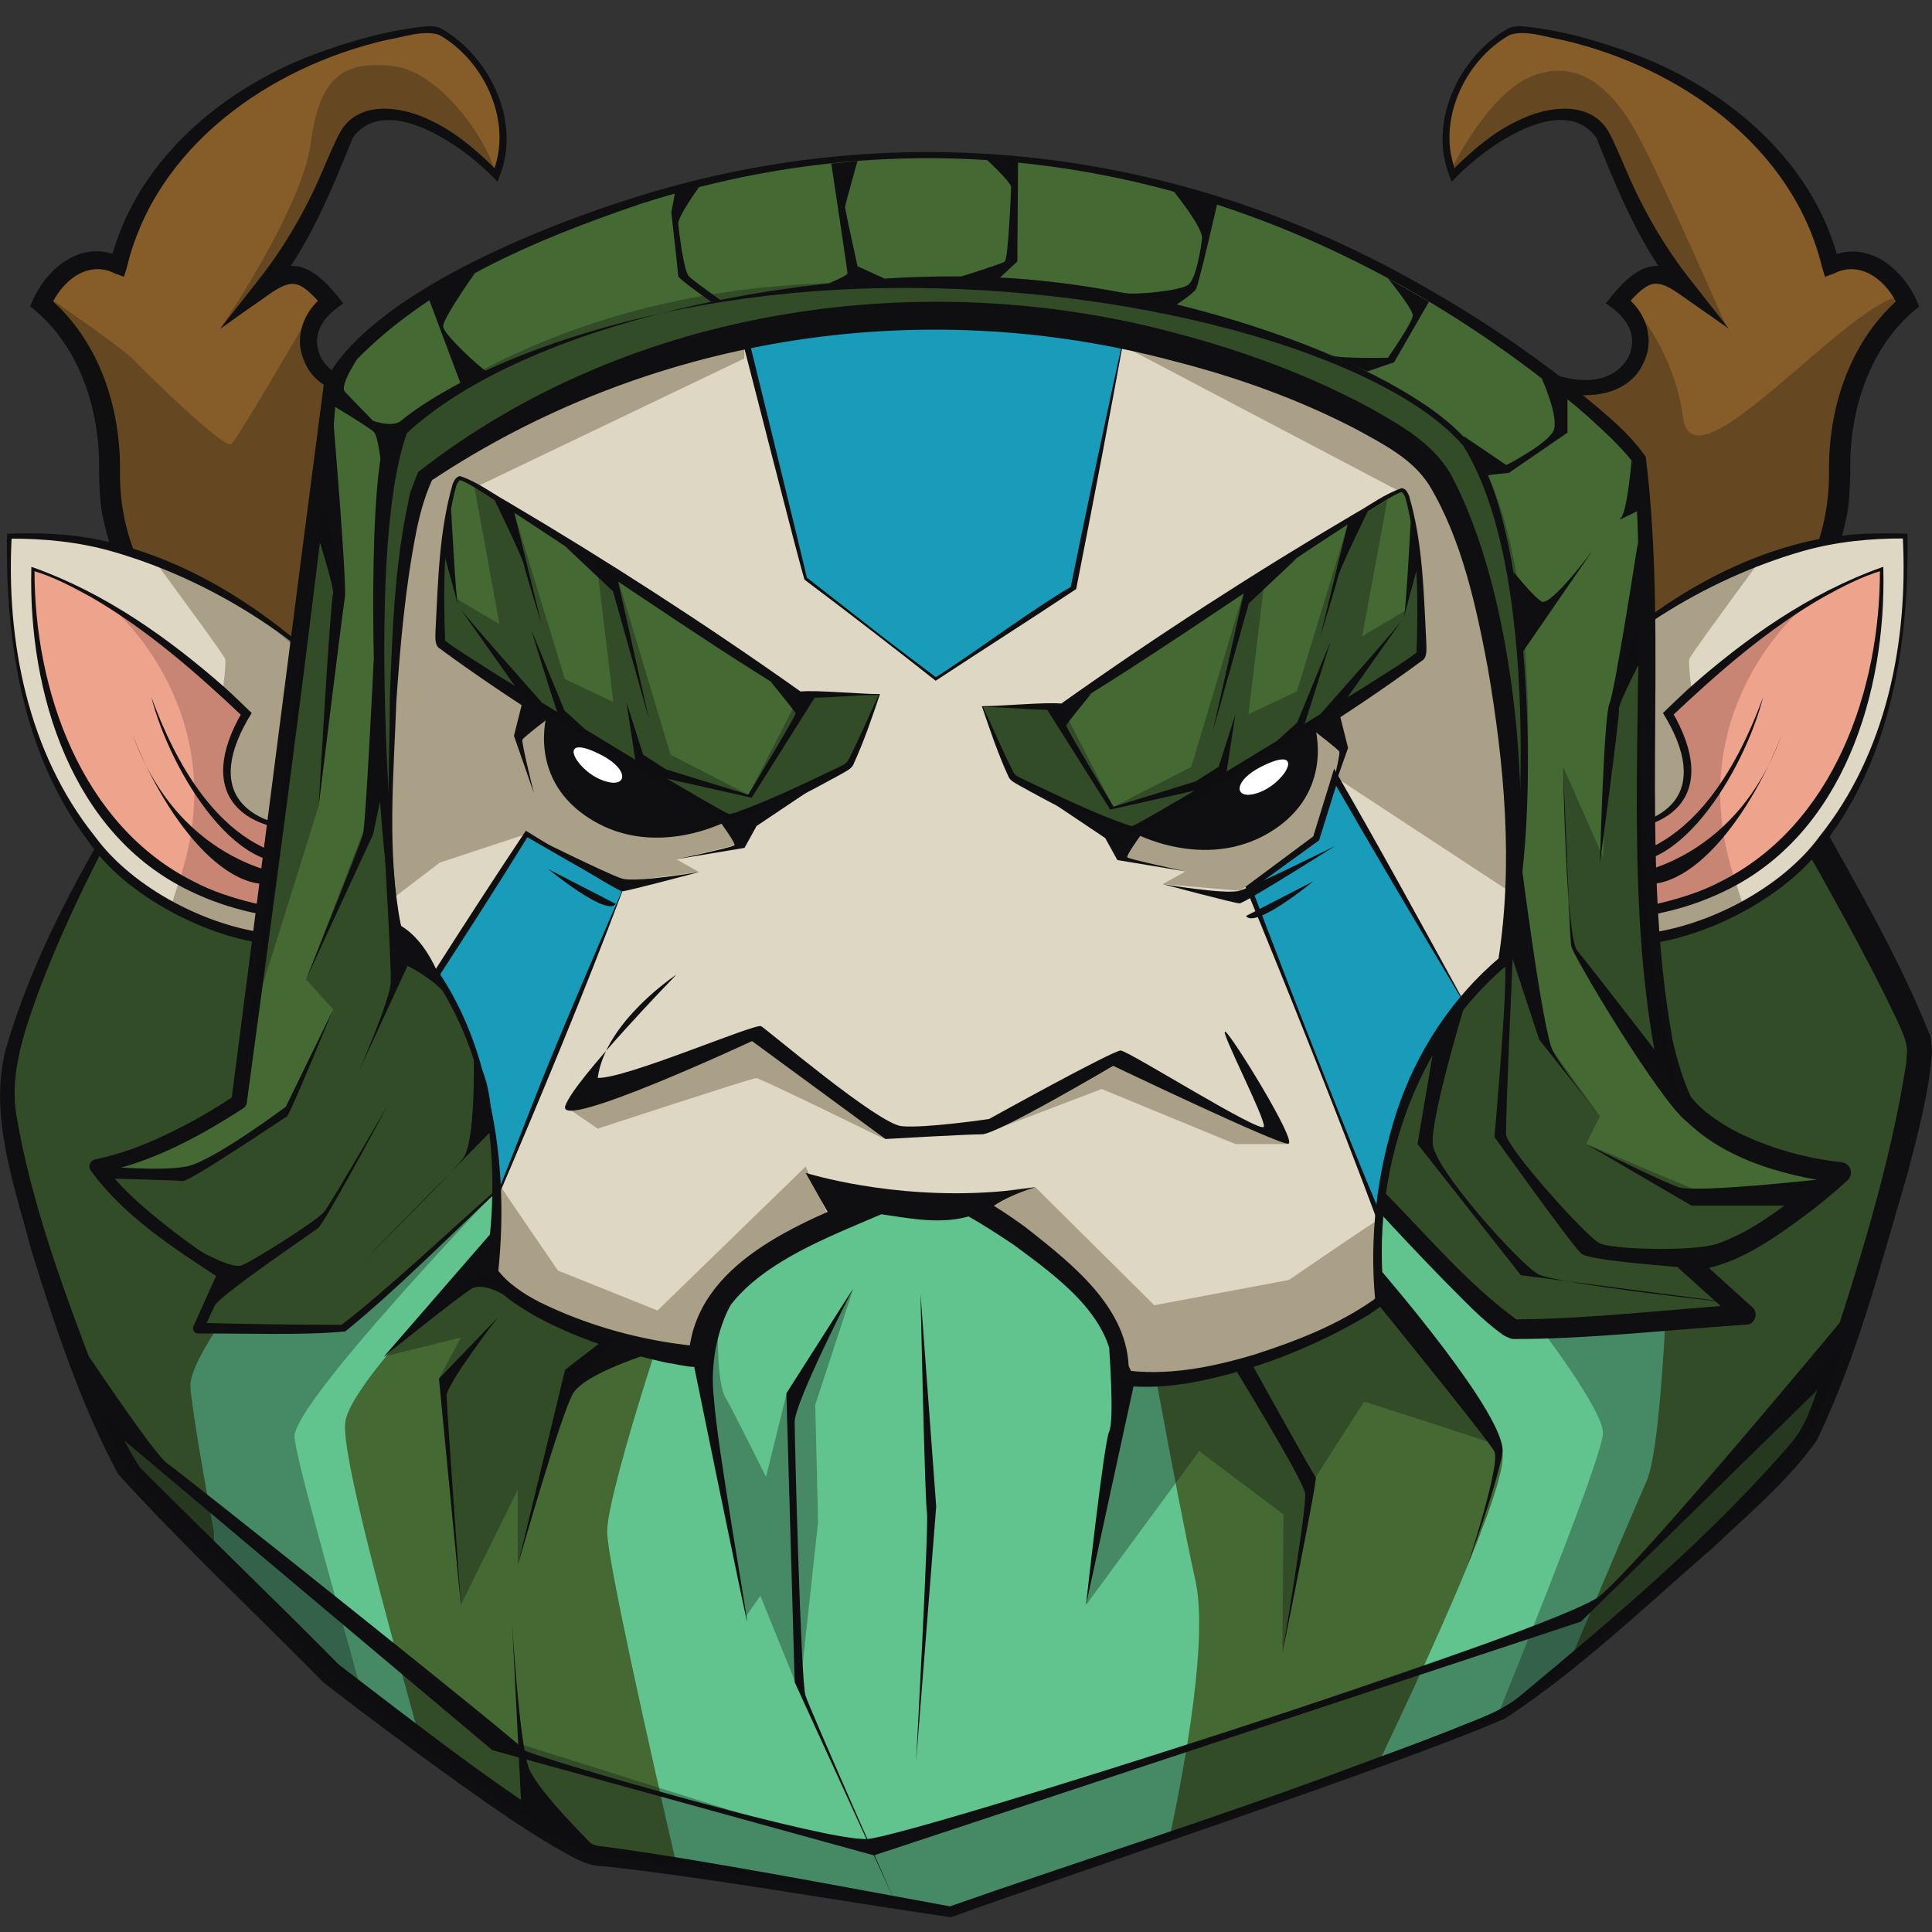 <?xml version="1.0" encoding="utf-8"?>

<svg version="1.1" id="Слой_1" xmlns="http://www.w3.org/2000/svg" xmlns:xlink="http://www.w3.org/1999/xlink" x="0px" y="0px"
	 viewBox="0 0 1024 1024" style="enable-background:new 0 0 1024 1024;" xml:space="preserve">
<rect x="0" y="0" width="1024" height="1024" fill="#333333" stroke="none"/>
<style type="text/css">
	.st0{fill:#446933;}
	.st1{fill:#61C38D;}
	.st2{opacity:0.32;fill:#0F0F11;}
	.st3{fill:#0F0F11;}
	.st4{fill:#865D28;}
	.st5{fill:#DDD7C3;}
	.st6{fill:#AAA088;}
	.st7{fill:#EEA38C;}
	.st8{fill:#C98574;}
	.st9{fill:#189CB9;}
	.st10{fill:#FFFFFF;}
	.st11{opacity:0.28;fill:#0F0F11;}
</style>
<g>
	<path class="st0" d="M978.4,709.9c-7.4,22.5-14.1,40.6-18.1,48.4c-10.5,20.9-84.7,87-129.1,124c-0.1,0-0.1,0.1-0.1,0.1
		c-14.3,11.8-25.4,20.7-30.5,24c-1.3,0.9-3.8,2.1-7.2,3.7c-11.7,5.3-34.6,14.1-62.8,24.3c-33.1,12-73.3,26.1-110.7,39.1
		c-62.4,21.7-116.9,40.1-116.9,40.1s-88.9-15.6-144.2-24.2h-0.1c-20.9-3.2-37-5.4-41.7-5.4c-10.1,0-57.1-33.3-94.2-60.8
		c-11.5-8.5-22-16.5-30.2-22.7c-10.3-7.9-16.9-12.9-16.9-12.9s-31.5-31.5-62-61.8c-16.4-16.4-32.7-32.5-43.4-43.2
		c-3.3-3.3-9.3-15-16.4-31.6C33.8,704,4.9,619,3.6,580.6c-1.8-52,78-182.1,78-182.1l93.1,1.5h0.1l648.8,10.5l120.7,2
		c0,0,67,116.8,72.7,139.2C1021.1,567.8,997.3,652.9,978.4,709.9z"/>
	<path class="st1" d="M295.7,622.7C293,627.8,186.6,726.4,183,753.8c-2.2,16.7,21.8,103.3,39.9,169.2c-26-19.3-47.1-35.6-47.1-35.6
		s-31.5-31.5-62-61.8l-0.5-14c0,0-11.3-61-12.4-76.5c-1-15.5,36.9-62.5,36.9-62.5L295.7,622.7z"/>
	<path class="st1" d="M620,973.4c-62.4,21.7-116.9,40.1-116.9,40.1s-88.9-15.6-144.2-24.2h-0.1c-14-60.7-37-162.6-37-177.7
		c0-21.6,42.5-152.2,47.7-153.6L495.2,544l107,128.5c0,0,20.9,118.2,31.3,164.7C640.3,867.2,629,931.3,620,973.4z"/>
	<path class="st1" d="M884.6,651.8c0,0-2.7,113-12,133.5c-4.6,10.3-23.5,54.8-41.3,96.9c-0.1,0-0.1,0.1-0.1,0.1
		c-14.3,11.8-25.4,20.7-30.5,24c-6,3.9-33.7,14.7-70,28c27.7-58.1,67.9-146,65.7-164c-3.3-27.4-96.6-135.6-96.6-135.6l39.6-73.1
		L884.6,651.8z"/>
	<path class="st2" d="M263.2,631.1c0,0-107.8,112.5-107.1,130.4c0.4,10.6,21,82.2,36.5,138.7c-10.3-7.9-16.9-12.9-16.9-12.9
		s-31.5-31.5-62-61.8c-16.4-16.4-32.7-32.5-43.4-43.2c-12.9-12.7-65-149.8-66.8-201.8c-1.8-52,78-182.1,78-182.1l93.1,1.5h0.1
		l83.1,34.4L308.6,544L263.2,631.1z"/>
	<path class="st2" d="M960.3,758.2c-10.5,20.9-84.7,87-129.1,124c-0.1,0-0.1,0.1-0.1,0.1c-14.3,11.8-25.4,20.7-30.5,24
		c-1.3,0.9-3.8,2.1-7.2,3.7c23.5-57.8,55.2-137.8,56.2-150c1.4-19.4-92.1-130.7-92.1-130.7l-26-142.5l92.1-76.2l120.7,2
		c0,0,67,116.8,72.7,139.2C1022.8,574.1,974.2,730.7,960.3,758.2z"/>
	<path class="st3" d="M81.9,399.1c-22.4,40.3-44.7,82.2-61.1,125.6C12.9,546.4,5,568.8,8.7,591.1c7.7,45.6,24,90,40.4,133.2
		c7.6,18.1,14.2,37.2,25.1,53.5c34.1,34.3,73.6,72.2,105.4,104.5c41.4,31.6,82.6,64.2,127,91.4c4.7,2.5,8.6,5,13.5,5
		c54.3,7.3,128.9,21.8,183.4,31.7c64-22.5,144.3-47.9,212.9-73.7c17.7-6.5,35.5-13,53-19.9c13.1-5.5,26.3-9.4,37.1-18.6
		c50.3-41.9,101.3-84.8,143.9-134.6c8.5-10.8,11.5-24.3,16.5-37.2c17.3-53,34.8-107.7,43.4-162.7c0,0,0.5-6.5,0.5-6.5
		c-0.1-5.9-3.1-11.3-5.7-17.3c-20.3-42.3-44-83.1-67.3-124c0,0,6.2,3.6,6.2,3.6c-103.2-1.3-218.2-3.7-322.1-5.6
		C466.9,410.4,237.5,404.3,81.9,399.1L81.9,399.1z M81.3,397.8c168.4,0.3,371,0.5,538.2,2.5c104.9,1.9,220.5,2.5,324.8,5
		c2.6,0,5,1.5,6.2,3.6c25,46.1,52.8,90.8,72.4,139.7c0.9,2.5,0.8,6,1.1,8.9c-1.6,22-7.5,43.2-12.8,63.9
		c-14.2,47.9-26.4,96.9-48.3,142.1c-15.4,21.6-36,38.8-55.1,56.9c-35.8,31-70.3,64.3-110,90.4C744.2,934.5,562,995.1,504,1016.2
		c-54.8-7.9-130.1-21.3-184.5-27.1c-6.6,0.1-12.9-3.1-18-5.9c-20.1-11-38.6-24.1-57.1-37.2c-24.7-17.7-49-35.7-73-54.3
		c-36.2-36.8-74.1-72.2-108.8-110.4c-20.3-38-33.7-79-46.4-120C7.5,627.6-6.1,591.2,3.1,555.9C19.8,498.9,50.1,448.2,81.3,397.8
		L81.3,397.8z"/>
	<g>
		<path class="st4" d="M717.4,296.3c0,0,30.5-124,99.8-95.6c47.7,19.5,66.7-23.2,40.5-40.8c12.3-14.7,19.2-19.4,35.4-7.6
			c-28.8-36.9-34.4-62-43.5-80.4C840.5,53.6,806,55.5,770,92.6c-15.9-38.7,21.4-75.9,33.2-77s140,18.4,167,125.1
			c27.1-12.5,40.6,20.2,40.6,20.2s-37.9,27.8-36,91.3c2.3,78.3-97.3,171.8-218.6,121C671.6,313.6,717.4,296.3,717.4,296.3z"/>
		<path class="st4" d="M315.5,296.3c0,0-30.5-124-99.8-95.6C168,220.2,149,177.6,175.2,160c-12.3-14.7-19.2-19.4-35.4-7.6
			c28.8-36.9,34.4-62,43.5-80.4s43.6-16.5,79.6,20.6c15.9-38.7-21.4-75.9-33.2-77c-11.8-1-140,18.4-167,125.1
			C35.5,128.3,22,161,22,161s37.9,27.8,36,91.3c-2.3,78.3,97.3,171.8,218.6,121C361.2,313.6,315.5,296.3,315.5,296.3z"/>
		<path class="st3" d="M717,296c9.9-38,26.4-86.8,67.4-101.2c20.7-7.9,40.8,9.3,60.9,6.3c9-1.2,17-7.2,19.1-15.4
			c3-11.1-4.6-19.2-13.3-24.9c8-10.1,19.9-25,34.6-18.1c3.9,1.6,7.1,3.7,10.2,5.9l-6.4,6.6c-19.8-23.8-32.2-54.3-43.4-82.2
			c-17.9-24.6-59.1,5-74.5,21.1c0,0-2.2,2.2-2.2,2.2l-1.1-2.9c-11.5-28.8,5-63.3,30.8-78.2c3.4-1.7,7.4-1.4,10.5-1
			c19.8,2.2,38.9,7.9,57.5,14.8c49.5,18.8,94.8,57.4,107.8,110.7c0,0-6.4-3-6.4-3c21.2-10.8,41.3,6.1,48.7,25.8
			c-26,20.1-37.2,54.9-36.5,87.1c-0.3,8.1-0.3,17.6-2.3,25.7c-14.8,72.2-90.2,122.3-162.2,116.1c-21.1-1.3-42-7.4-61.4-15.6
			C735.2,361.6,678.2,316.7,717,296L717,296z M717.8,296.7c-36.7,21.9,23.9,62.1,39.7,73.8c76.2,32.2,168.9,2,203.1-74.9
			c6.1-14.7,9-29.9,8.8-45.9c-0.3-33.9,11.1-69.5,38.6-92.7l-1.7,5.9c-5.4-13.2-19.5-25.4-34.1-18c0,0-4.9,1.8-4.9,1.8l-1.5-4.8
			C950.4,77.6,890.1,35.5,828.2,21.2c-8.9-1.5-19.2-5.4-27.8-2.8c-24.4,13.6-39.6,46.8-28.4,73.5c0,0-3.3-0.6-3.3-0.6
			c11-11.1,22.9-21.6,37.6-28.2c14.4-6.7,36.2-10,46.1,6.4c4,7.3,6.7,14.4,9.8,21.4c9,21,20.4,40.7,34.7,58.6
			c0,0,19.4,24.7,19.4,24.7L890.3,156c-4.5-3.1-10.1-6.9-15.3-5.2c-4.5,1.5-9.4,6.9-13.8,12.1l-1-6.8c10.1,6.8,16.2,19.8,12.6,31.8
			c-7.5,25.6-39.3,24.9-58.6,15.9C760.2,184,731.5,256,717.8,296.7L717.8,296.7z"/>
		<path class="st3" d="M315.1,296.7c-13.6-40.5-42.5-112.7-96.5-92.8c-19.2,9-51.1,9.6-58.6-15.9c-3.6-12,2.5-25.1,12.6-31.8
			c0,0-1,6.8-1,6.8c-4.4-5.1-9.3-10.6-13.8-12.1c-5.2-1.7-10.8,2.1-15.3,5.2c0,0-25.8,18.1-25.8,18.1l19.4-24.7
			c14.3-17.9,25.7-37.6,34.7-58.6c3.1-7,5.8-14.2,9.8-21.4c9.9-16.4,31.7-13.1,46.1-6.4c14.7,6.6,26.6,17.1,37.6,28.2l-3.3,0.6
			c11.2-26.6-4-59.8-28.4-73.5c-8.7-2.6-19,1.4-27.8,2.8c-62,14.3-122.3,56.4-137.6,120.7c0,0-1.5,4.8-1.5,4.8l-4.9-1.8
			c-14.6-7.4-28.7,4.7-34.1,18c0,0-1.7-5.9-1.7-5.9c27.6,23.2,38.9,58.7,38.6,92.7c-0.2,16,2.7,31.2,8.8,45.9
			c34.1,77,126.9,107.2,203.1,74.9C291.2,358.8,351.8,318.5,315.1,296.7L315.1,296.7z M315.9,296c38.8,20.9-18.5,65.7-37.8,80
			c-19.4,7.8-40,14.2-61.1,15.3c-72,6.2-147.4-43.9-162.2-116.1c-2-8.1-2.1-17.6-2.3-25.7c0.7-32.2-10.5-67-36.5-87.1
			c7.4-19.8,27.4-36.7,48.7-25.8c0,0-6.4,3-6.4,3C71.2,86.4,116.5,47.8,166,29c18.6-6.9,37.7-12.5,57.5-14.8c3.1-0.4,7.1-0.7,10.5,1
			c25.8,14.9,42.3,49.4,30.8,78.2c0,0-1.1,2.9-1.1,2.9l-2.2-2.2c-15.4-16.2-56.7-45.6-74.5-21.1c-11.3,27.9-23.6,58.4-43.4,82.2
			c0,0-6.4-6.6-6.4-6.6c3.1-2.2,6.3-4.3,10.2-5.9c14.7-6.9,26.6,8,34.6,18.1c-8.7,5.7-16.3,13.8-13.3,24.9
			c2.1,8.2,10.1,14.3,19.1,15.4c20.1,3,40.2-14.1,60.9-6.3C289.5,209.2,305.9,257.9,315.9,296L315.9,296z"/>
		<g>
			<path class="st5" d="M924.2,480.8c-16,9-34.1,14.8-54.3,16.9c-94.2,10-73.6-104.2-52.6-118.9c0,0,47.1-55.9,115.8-81.9
				c23.4-8.9,49.3-14.3,76.7-12.7C1013.3,372.7,983.1,447.9,924.2,480.8z"/>
			<path class="st6" d="M904.8,421.2l19.4,59.5c-16,9-34.1,14.8-54.3,16.9c-94.2,10-73.6-104.2-52.6-118.9c0,0,47.1-55.9,115.8-81.9
				c-18.6,25.2-36.9,50.3-37.7,52.4C893.7,353.5,904.8,421.2,904.8,421.2z"/>
			<path class="st7" d="M919.6,466.4c-18.7,10.6-42,17.8-70.8,19.3c-35.6-13.5-32.2-41.7-8.4-46.1c0,0,82.5,7.1,43.9-61.2
				c28.1-27.3,52.8-45.3,71.9-56.9c0.1-0.1,0.1-0.1,0.1-0.1c25.5-15.5,41-19.7,41-19.7S1002.9,418.8,919.6,466.4z"/>
			<path class="st8" d="M919.6,466.4c-18.7,10.6-42,17.8-70.8,19.3c-35.6-13.5-32.2-41.7-8.4-46.1c0,0,82.5,7.1,43.9-61.2
				c28.1-27.3,52.8-45.3,71.9-56.9C952.9,324.1,890.1,378.6,919.6,466.4z"/>
			<path class="st3" d="M817.2,378.6c37-40.9,82.9-76.9,137.2-90.7c18.5-4.8,37.7-5.8,56.6-5l0,1.2c0.8,56.3-8.3,115.9-43.2,161.9
				c-31.8,47.8-144.9,89.3-166.6,13.6c-4.8-18.6-3.1-38.3,2.2-56.5C806.3,394.3,809.8,384.7,817.2,378.6L817.2,378.6z M817.5,379
				c-13.4,13.2-16.1,34.2-16.8,52.2c-1.3,100,124,66.8,163.7,12.1c35.5-44.3,47.1-103.3,44.1-159.1c0,0,1.2,1.2,1.2,1.2
				c-18.3-0.1-36.6,1.7-54.2,6.7C902.7,307.3,854.6,338.5,817.5,379L817.5,379z"/>
			<path class="st3" d="M840.4,439.3c44.5,0.9,67-19.4,41-61.4c4.6-4.4,9.1-8.8,13.8-13.1c30.1-26.6,63.8-50.4,101.9-64
				c0,0,1.1-0.3,1.1-0.3l0,1.1c1.6,65.3-21.1,140.7-84.3,170.8c-20.5,10-43.4,14.7-65.8,15.2c-10.7-4.5-21.9-11.4-25.9-23
				C817.6,452.2,828.4,440.3,840.4,439.3L840.4,439.3z M840.4,439.8c-11,1.8-20.5,12.7-15.8,23.8c4.1,10.5,14.9,16.3,24.9,20.1
				c17.4-1.6,43.8-6.6,62-16.2c60.4-29.9,85.2-102,84.9-165.9c0,0,1.1,0.8,1.1,0.8c-10.8,3.2-21.1,8.6-31.1,14.1
				c-29.7,17.1-55.7,39.9-80.6,63.4c0,0,0.4-2.8,0.4-2.8C912,421.2,886.3,444.3,840.4,439.8L840.4,439.8z"/>
			<path class="st3" d="M849.6,454.2c0,0,50.6,9.2,84.9-84.8C924.9,407.7,887,472.2,849.6,454.2z"/>
			<path class="st3" d="M858.6,464.3c0,0,59.8-3.7,85.7-74.7C926.4,435.9,889.5,483.4,858.6,464.3z"/>
		</g>
		<g>
			<path class="st5" d="M90.5,480.8c16,9,34.1,14.8,54.3,16.9c94.2,10,73.6-104.2,52.6-118.9c0,0-47.1-55.9-115.8-81.9
				c-23.4-8.9-49.3-14.3-76.7-12.7C1.3,372.7,31.6,447.9,90.5,480.8z"/>
			<path class="st6" d="M109.9,421.2l-19.4,59.5c16,9,34.1,14.8,54.3,16.9c94.2,10,73.6-104.2,52.6-118.9c0,0-47.1-55.9-115.8-81.9
				c18.6,25.2,36.9,50.3,37.7,52.4C121,353.5,109.9,421.2,109.9,421.2z"/>
			<path class="st7" d="M95.1,466.4c18.7,10.6,42,17.8,70.8,19.3c35.6-13.5,32.2-41.7,8.4-46.1c0,0-82.5,7.1-43.9-61.2
				C102.3,351,77.7,333,58.6,321.4c-0.1-0.1-0.1-0.1-0.1-0.1c-25.5-15.5-41-19.7-41-19.7S11.7,418.8,95.1,466.4z"/>
			<path class="st8" d="M95.1,466.4c18.7,10.6,42,17.8,70.8,19.3c35.6-13.5,32.2-41.7,8.4-46.1c0,0-82.5,7.1-43.9-61.2
				C102.3,351,77.7,333,58.6,321.4C61.8,324.1,124.6,378.6,95.1,466.4z"/>
			<path class="st3" d="M197.2,379c-37.1-40.5-85.2-71.7-138-86.8c-17.6-5-35.9-6.8-54.2-6.7l1.2-1.2C3.2,340,14.8,399,50.3,443.3
				C90,498,215.3,531.1,214,431.2C213.3,413.2,210.6,392.2,197.2,379L197.2,379z M197.5,378.6c7.4,6.1,10.8,15.7,13.7,24.5
				c5.3,18.2,7.1,37.9,2.2,56.5C191.7,535.3,78.6,493.8,46.9,446C12,400,2.9,340.4,3.7,284.1c0,0,0-1.2,0-1.2
				c18.9-0.8,38.1,0.2,56.6,5C114.6,301.7,160.5,337.7,197.5,378.6L197.5,378.6z"/>
			<path class="st3" d="M174.3,439.8c-46,4.4-71.5-18.7-45.8-62.6c0,0,0.4,2.8,0.4,2.8C104,356.5,78,333.7,48.3,316.5
				c-10-5.5-20.2-10.9-31.1-14.1l1.1-0.8c-0.3,63.8,24.6,136,84.9,165.9c18.2,9.6,44.6,14.7,62,16.2c10-3.8,20.8-9.6,24.9-20.1
				C194.7,452.5,185.3,441.6,174.3,439.8L174.3,439.8z M174.3,439.3c12,1,22.9,13,18.2,25.2c-4,11.7-15.2,18.5-25.9,23
				c-22.4-0.4-45.3-5.2-65.8-15.2C37.7,442.2,15,366.9,16.6,301.6c0,0,0-1.1,0-1.1l1.1,0.3c38.1,13.6,71.7,37.4,101.9,64
				c4.7,4.3,9.2,8.7,13.8,13.1C107.2,420,129.9,440.2,174.3,439.3L174.3,439.3z"/>
			<path class="st3" d="M165.1,454.2c0,0-50.6,9.2-84.9-84.8C89.8,407.7,127.7,472.2,165.1,454.2z"/>
			<path class="st3" d="M156.1,464.3c0,0-59.8-3.7-85.7-74.7C88.3,435.9,125.2,483.4,156.1,464.3z"/>
		</g>
		<g>
			<path class="st0" d="M960.3,634.6c-17.1,13.8-45.4,33.7-66.6,34c21.6,18.6,31.2,28.1,31.2,28.1s-113.4,9.5-122.7,7.7
				c-9.3-1.7-72.2-69.9-72.2-69.9l-466.8-3.5c0,0-72.9,68-81.2,72.9c-15.6,1.2-76.8,0-76.8,0l13.1-28.8c0,0-45.7-28.5-64.1-52.5
				c-1.1-1.5-2.2-3-3.1-4.4c36-6.7,75.6-34.3,75.6-34.3s45.6-345.7,48-376.9c2.4-31.2,147.9-129.7,336.2-124.9
				C699.3,87,848.2,215.4,868.5,243c12,62.4-9.6,277.4,22.8,340.9c25.2,32.4,84,37.7,84,37.7S969.5,627.3,960.3,634.6z"/>
			<path class="st2" d="M893.8,668.6c21.6,18.6,31.2,28.1,31.2,28.1s-113.4,9.5-122.7,7.7c-9.3-1.7-72.2-69.9-72.2-69.9l-466.8-3.5
				c0,0-72.9,68-81.2,72.9c-15.6,1.2-76.8,0-76.8,0l13.1-28.8c0,0-45.7-28.5-64.1-52.5l42.6,3.4l55.3-34.2l24.5-56.7l-14.4-15.9
				l35.6-92.5l8-197.4c0,0,79.6-74.6,233.1-79.2c153.5-4.6,296.7,39.4,341.4,86.6c44.1,66.7,25.8,230.4,25.8,230.4l7.4,76.8
				l34.4,47.7l-7.3,14.7L897,630l63.3,4.6C943.2,648.4,914.9,668.3,893.8,668.6z"/>
			<path class="st3" d="M263.4,631.6c-25.5,23.9-53.3,52.1-80.4,74.1c-23.4,2.2-54.3,0.9-77.9,1.1c-2,0-3.5-2.2-2.5-4
				c0,0,13-28.9,13-28.9l1.2,3.9c-25-16.5-50.9-32.9-68.8-57.5c-1.5-2.2-0.1-5.4,2.5-5.8c13.2-2.7,26-7.6,38.3-13.5
				c12.3-5.9,24.4-12.8,35.6-20.4l-1.8,2.9c9.1-69.7,40.4-314.8,49.1-380.4c23.8-47.3,117-83.7,165.8-98.8
				C479,60,628.4,78.7,756.3,152.8c26,14.8,51.6,31.8,75.2,50.4c13.9,12,30.3,23.7,40.8,39c12.4,100.9-4.1,209.8,14.4,310
				c2.2,9.7,5.5,20.4,9.5,29.2c15.6,19.4,52.1,31.8,79.9,34.6c3,0.3,5.3,3.1,4.9,6.1c-0.2,1.4-0.8,2.6-1.8,3.5
				c-6.1,5.6-12.2,10.7-18.7,15.8c-19.9,14.8-40.8,30.6-66.7,32.6c0,0,3.5-9.6,3.5-9.6l31.5,28.5c3.5,3,1.3,9.3-3.4,9.2
				c-38.2,2.5-85.5,7.8-123.3,7.6c-1.4,0-3.9-1.3-5.2-2c-12.1-8.6-21.4-19-31.7-29.2c-13.1-13.4-25.9-27-38.5-40.8l3.4,1.5
				C597.7,637.1,394.2,634.6,263.4,631.6L263.4,631.6z M263,630.6c130.2-0.8,335.3-0.7,467-0.6c1.3,0,2.5,0.6,3.4,1.5
				c22.7,22.9,44.3,48.9,70.3,67.8c36.4-0.1,84.1-5.5,120.9-8c0,0-3.4,9.2-3.4,9.2l-30.9-27.8c-3.9-3.1-1.3-9.6,3.5-9.6
				c30-3.6,55.5-26.4,77.9-45.5c0,0,3.3,9.6,3.3,9.6c-32.3-4.4-67.2-14.2-88.3-40.8c-4.4-10.1-7.9-21.3-10.2-31.9
				c-12.9-74.5-8.1-150.7-8.1-225.8c0-28.5,0.6-57.3-3.4-84.9l0.7,1.5c-6.9-9-16-17.1-24.7-25.1c-6.7-5.9-20.6-17.2-27.7-22.6
				C674.4,92.4,506.3,54.2,338.8,108.3c-55.6,19-113.4,43-153.8,86.5c-8.7,9.4-6.6,20.8-8.4,32.1c-2.6,23.9-5.4,47.8-8.4,71.6
				c-11.6,95.5-24.5,190.7-37.4,286c-0.2,1.2-0.8,2.2-1.7,2.8c-23.9,15.5-49.1,29-77.3,34.6c0,0,2.5-5.8,2.5-5.8
				c7.8,11.8,19.1,21.6,30.1,30.6c11.4,9.2,23.4,17.8,35.6,25.8c1.3,0.8,1.8,2.5,1.1,3.9l-13.4,28.7l-2.5-4
				c21.6,0.7,58,1.1,75.8,1.1C204.9,684,239.9,650.8,263,630.6L263,630.6z"/>
			<g>
				<path class="st5" d="M801.6,473.5c-0.7,13.1-2.1,25.2-4.3,36.1c-8.2,6.5-15.3,13.6-21.6,21c-30.6,35.8-41.7,80.3-44.6,114.8
					c0,0.2-0.1,0.4-0.1,0.6c-1.5,18-0.9,33.2,0.4,42.9c-2,6.2-82.4,49.5-137.3,41.3c6-45.3-80.2-91.7-80.2-91.7s-0.8,0.6-2.9,1.1
					c-4.8,1.4-17.1,2.9-44.6-2.2c-9.4,3.6-18,7.1-25.7,10.7c-58.8,26.8-69.2,51.7-70.2,70.8c-6.2,2-89.6-14.5-109.6-44.3
					c1.7-14.3,2.4-27.6,2.4-39.8c0-1.2,0-2.3-0.1-3.5c-0.7-56.9-17.7-93.1-32-114.6c-9.6-14.5-18-22.4-19.3-25.5
					c-1.1-2.9-2.1-8.2-2.8-15.5v-0.1c-5.2-50.5-0.1-192.9,16.2-223.1c56.2-39.6,113.6-62.8,169.2-74.8
					c73.2-15.7,142.9-11.8,201.4,0.1c7.7,1.5,15.3,3.3,22.6,5.1c72.2,18,123.8,47.2,137.7,61.8C785.5,275.7,806.3,391.9,801.6,473.5
					z"/>
				<path class="st6" d="M389.3,448l-30.7,7.5l11.9,6.7l-48.8,6.2L279.1,442l-46,15.2l-24,18.3c-5.2-50.5-0.1-192.9,16.2-223.1
					c56.2-39.6,113.6-62.8,169.2-74.8V190l-142.8,68.4l47.7,118.2L427,411.1L389.3,448z"/>
				<path class="st6" d="M801.6,473.5l-93.8-61.6l-10.1,32.4l-40.6,27.8l-40.8-3.5l12-6.7l-36.1-6l4.9-18.8l94.7-85.5l51.1-90.6
					L600.3,186l18.2-3.2c72.2,18,123.8,47.2,137.7,61.8C785.5,275.7,806.3,391.9,801.6,473.5z"/>
				<path class="st6" d="M299.5,586.4l17.3,11.8c0,0,81.8-26.8,84-26.8c2.2,0,68.3,32.5,68.3,32.5L403.5,544L299.5,586.4z"/>
				<polygon class="st6" points="682.8,606.4 654.8,606.4 583.9,577.2 520.4,601.4 592.2,561.5 				"/>
				<path class="st6" d="M440.7,648c-58.8,26.8-69.2,51.7-70.2,70.8c-6.2,2-89.6-14.5-109.6-44.3c1.7-14.3,2.4-27.6,2.4-39.8
					c0-1.2,0-2.3-0.1-3.5l2.3-2l30.2,44.2l52.8,21.2l78.5-76.3L440.7,648z"/>
				<path class="st6" d="M731.3,688.9c-2,6.2-82.4,49.5-137.3,41.3c6-45.3-80.2-91.7-80.2-91.7s-0.8,0.6-2.9,1.1
					c16-10.1,37.9-10.3,37.9-10.3l63,62.5l71.4-13.4c0,0,27.6-19,47.7-32.3C729.4,664,730,679.2,731.3,688.9z"/>
				<path class="st9" d="M329.8,472.4l-66.5,162.2c-0.1-59-17.5-96.1-32.1-118.1l47.9-74.5L329.8,472.4z"/>
				<path class="st9" d="M775.6,530.6c-30.6,35.8-41.7,80.3-44.6,114.8l-69-174.8l35.7-26.2l10.1-32.4L775.6,530.6z"/>
				<path class="st9" d="M595.8,177.7L569,311.3l-73.1,48.6L427,306.7l-32.6-129.2C467.6,161.8,537.3,165.8,595.8,177.7z"/>
				<path class="st3" d="M329.9,472.3c-20,53.2-43.8,110.4-66.1,162.5c0,0-1,2.5-1,2.5l0-2.7c-0.2-41.4-10.2-83.6-33.7-118
					c0,0,0.6-1,0.6-1c16.1-25.3,32.4-50.4,49-75.3C296,450.9,313.3,461.7,329.9,472.3L329.9,472.3z M329.6,472.4
					c-17.5-9.9-34.4-19.5-51.2-29.3l1.8-0.4c-15.5,25.1-31.5,50-47.5,74.7l0-1.9c23.3,35,31.3,77.6,31.2,119.1c0,0-1.1-0.2-1.1-0.2
					c11-27,21-54.1,32.2-80.9C303.4,533.2,320.8,492.5,329.6,472.4L329.6,472.4z"/>
				<path class="st3" d="M775.8,530.6c-27.7,34.4-40.6,77.7-43.9,121.1c0,0-2.3-5.8-2.3-5.8c-18.9-50.9-48-123.8-69.1-174.8
					c0,0-0.4-1.1-0.4-1.1l1-0.7l35.5-26.4l-0.7,0.9l10-32.4l1.2-4C730.6,448.1,753.4,489.6,775.8,530.6L775.8,530.6z M775.4,530.6
					c-23.5-39.3-46.6-78.2-69.3-117.7c0,0,3.3-0.4,3.3-0.4l-10.1,32.4c-0.2,0.6-0.2,0.6-0.7,0.9l-35.9,26l0.5-1.8
					c19.6,51.8,47.8,124.5,69,174.8c0,0-2.9,0.4-2.9,0.4C732.9,603.8,747.4,561.7,775.4,530.6L775.4,530.6z"/>
				<path class="st3" d="M596,177.6c-8.1,44.6-16.8,89.9-25.6,134.6c-24.5,16.3-49.4,32.1-74,48.3l-0.5,0.3l-0.5-0.4
					c-19.7-15.6-48.5-37.8-68.9-53.1c-0.8-0.1-33.4-129-33.8-129.4c0,0-0.5-1.8-0.5-1.8C459.2,161.5,529.1,162.5,596,177.6
					L596,177.6z M595.7,177.8c-49.6-9-100.8-11.7-151-6.3c-16.8,1.7-33.4,4.4-49.9,7.9l1.4-2.2c0-0.2,32.3,131.3,31.4,128.9
					c0,0,34.3,26.8,34.3,26.8c11.4,9,23.1,17.6,34.6,26.4l-1,0c23-14.8,52-36.6,72-48.2C576.6,266.5,585.9,222.5,595.7,177.8
					L595.7,177.8z"/>
				<path class="st3" d="M212.5,490.7c45.3,49.4,58.5,118.9,51.5,184.1c0,0-0.5-2.1-0.5-2.1c5.4,7.4,13.8,12.9,22.4,17.4
					c25.6,12.6,54.2,20.5,82.7,23.3c0.1-0.1,0.1,0,0.2,0.1l-3.8,5c3.6-49.6,59.7-70.6,99.2-86.9c8.7-0.6,17.7,2.9,26.4,2.9
					c6.1,0.6,15.7,0.3,19.7-0.9c0,0,6.3-0.5,6.3-0.5c9.6,5.4,18.6,11.2,27.4,17.7c24.9,19.7,56.8,44.3,54.1,79.8
					c0,0-3.5-4.6-3.5-4.6c23.4,3.6,47.8-1.3,70.4-8.1c22-7.1,44.2-15.7,63.2-29.1c0.5-0.4,0.9-1,0.8-0.7l-0.1,1.1
					c-3.2-33.4,0.9-67.2,11.1-99.1c10.3-32,29.4-61.2,55.2-82.9c0,0-1.1,1.8-1.1,1.8c8.1-51.1,3.2-104-5.5-154.8
					c-6.2-33-13.8-68.2-31-96.9c-8.8-14-24.1-21.7-38.4-29.6c-30.3-15.8-63-27.6-96.3-36.1c-137.8-37.1-281.6-11.7-393.9,62.9
					c-4,8.7-6.5,18.1-8.4,27.5c-5.8,29.4-8.4,59.3-10.5,89.2C208.7,410.7,204.9,451.7,212.5,490.7L212.5,490.7z M211.2,491.3
					c-8.1-39.4-4.6-80.3-4.6-120.4c1.3-35.2,2.4-70.8,9.9-105.4c0.7-5.1,3.3-10.4,5-15.2c112.4-88.1,268.7-110.5,405.2-72.8
					c34.2,9.2,67.5,21.6,98.9,38.4c15.8,8.9,33,18.4,42.8,34.5c36.1,66.2,45.2,185.9,32,259.7c-51.6,42.5-74.2,113-66.6,178.7
					c-0.9,4-5.3,5.6-8.1,7.9c-29.1,17.4-61.2,30-94.6,36.2c-12.2,2.1-24.9,2.9-37.6,1.3c-2.2-0.3-3.8-2.3-3.5-4.5
					c1.1-31.1-29.6-52.8-52.4-69.7c-8.6-5.8-17.5-11.6-26.5-16.5l6.3-0.5c-1,0.7-1.2,0.7-1.7,1c-16.2,5.6-34.1,1.6-50.5-0.7
					c0,0,3.3-0.3,3.3-0.3c-34.2,14.9-88,33.5-92.5,76c-0.5,9.4-15.7,4-21.5,3.5c-25.1-5.4-49.8-13.2-72.3-25.8
					c-8.9-5.5-20.3-12-24.6-22.6c0.8-8.1,1.8-16.2,2.5-24.3C264.8,591.1,250.7,536,211.2,491.3L211.2,491.3z"/>
				<g>
					<path class="st0" d="M753.3,347c-1.5,4.6-146.1,94-153,94c-6.9,0-61.1-26.8-63.5-29c-2.3-2.3-16.1-37.5-16.1-37.5h42.9
						c0,0,50.5-33.7,97.9-64.5c3-2,6.1-3.9,9.1-6c36-23.3,68.1-43.6,72-44.2c4-0.7,6.9,15.3,8.7,33.8
						C753.6,317,754.1,344.4,753.3,347z"/>
					<path class="st3" d="M520.4,374.3c11.8-0.1,33.3-2.2,42.1-1.4c50-35.5,102.6-69.5,155.6-100.7c8.4-4.7,15.6-10.3,24.9-13.5
						c2.7,0.6,3,2.6,3.8,4c7.5,25.5,7.8,52.2,9.2,78.6c0,2.5,0.5,6.7-1.8,8.5c-42.9,31.7-89.3,59.2-135.4,85.9
						c-5.8,3-11.6,6.8-17.9,8.5c-2.3,0.3-3.9-0.6-5.8-1.1c-18.8-7.3-36.9-16.8-54.5-26.6c-2-1.2-5.1-2.5-6.1-4.9
						C528.9,399.4,524.9,387.4,520.4,374.3L520.4,374.3z M521,374.7c5.1,10.6,10,22.5,15.5,33.3c1.3,3.3,3.1,3.6,6,5.1
						c17.4,8.2,36.5,17.6,54.7,24c0.6,0.1,2.7,0.9,3.1,0.7c-0.3,0.1,0.7-0.3,1.2-0.6l1.9-1c34.8-19.3,88.7-53,122.6-73.9
						c6-4,19.2-11.9,24.7-16.4c0.5-0.4-0.1,0.1,0.1,0.2c0.8-27.3,1.2-56.1-6-82.6c-0.5-1.3-1.5-2.7-2-2.7c-2.2,0.7-5.1,2.4-7.7,3.9
						c-57.5,36.1-112.5,76-170.6,111.3C550.7,376.9,536.2,374.8,521,374.7L521,374.7z"/>
					<path class="st3" d="M600.3,441.1c0,0,38,21.1,72.8,0s23.7-56.5,23.7-56.5L600.3,441.1z"/>
					<path class="st3" d="M578.4,367.6c0,0-13,15.8-13.3,16.9s25.1,43.1,25.1,43.1l59.2-18.3l-8.8,8.1l-52.2,11.7l-33.4-53l8.7-1.7
						L578.4,367.6z"/>
					<path class="st3" d="M747.7,276.3c0,0-2.5,48.4-3.7,51.1c-1.2,2.8-44.2,51.1-44.2,51.1l9.3-1.7l34.9-49.4l8-29.6l-4.5-23"/>
					<path class="st3" d="M725.9,269c0,0-15.8,32.3-16.7,36.6c-0.9,4.3-9.4,31.6-9.4,31.6l15.1-61.8L725.9,269z"/>
					<path class="st3" d="M676.9,392.6l10.6-9.6l17.7-43c0,0-15.1,49.3-16,49.6S676.9,392.6,676.9,392.6z"/>
					<polygon class="st3" points="687.3,295.9 661.9,319.8 642.8,387.6 659.9,311.5 					"/>
					<polygon class="st3" points="633.5,414.3 645.9,406.4 654.8,378.6 649.4,413.7 					"/>
					<path class="st2" d="M753.3,347c-1.5,4.6-146.1,94-153,94c-6.9,0-61.1-26.8-63.5-29c-2.3-2.3-16.1-37.5-16.1-37.5h42l27.4,53.2
						l41.3-21.2l28.5-95l1.6-1.5l9.6-9.2l-0.4,3.2l-9,74.6l25.7-12.2l26.9-88.1l21-13.4L722,337.2l22.6-13.4l6.7-30.2
						C753.6,317,754.1,344.4,753.3,347z"/>
					<path class="st10" d="M668.4,406.4c-16.4,8.4-13.9,19,0,13.2C682.3,413.8,692.2,394.3,668.4,406.4z"/>
					<path class="st3" d="M604.4,443c0,0-7.6,10.4-6.9,11.4s30.7,7.4,30.7,7.4l-36-6l-6.4-11.6l-26.1-17.5L594,441L604.4,443z"/>
					<path class="st3" d="M697.7,388.3c0,0,11.5,8.8,12.2,10.1c0.7,1.3-6.1,28.4-6.1,28.4l10.7-30.4l-4.5-17.9L697.7,388.3z"/>
					<path class="st3" d="M616.2,468.6c0,0,33.6,5.7,40.8,3.5s50.6-23.7,50.6-23.7s-48,30.4-50.6,30.4
						C654.4,478.8,616.2,468.6,616.2,468.6z"/>
					<path class="st3" d="M660.4,485.5l35.7-18.4C696,467.2,665.3,492.5,660.4,485.5z"/>
				</g>
				<g>
					<path class="st0" d="M233.5,340.6c1.5,4.6,146.1,94,153,94c6.9,0,61.1-26.8,63.5-29c2.3-2.3,16.1-37.5,16.1-37.5h-42.9
						c0,0-50.5-33.7-97.9-64.5c-3-2-6.1-3.9-9.1-6c-36-23.3-68.1-43.6-72-44.2c-4-0.7-6.9,15.3-8.7,33.8
						C233.2,310.6,232.7,338,233.5,340.6z"/>
					<path class="st3" d="M466.4,367.9c-4.4,13-8.5,25.1-14.1,37.3c-1,2.4-4.1,3.6-6.1,4.9c-17.7,9.7-35.7,19.3-54.5,26.6
						c-2,0.5-3.6,1.4-5.8,1.1c-6.3-1.8-12.1-5.6-17.9-8.5c-46.1-26.7-92.5-54.3-135.4-85.9c-2.3-1.8-1.8-6-1.8-8.5
						c1.4-26.4,1.8-53.1,9.2-78.6c0.8-1.3,1.2-3.4,3.8-4c9.4,3.2,16.5,8.8,24.9,13.5C321.6,297,374.2,331,424.3,366.5
						C433.1,365.7,454.6,367.8,466.4,367.9L466.4,367.9z M465.8,368.3c-15.2,0.1-29.7,2.1-43.6,1.4c-58-35.3-113.1-75.2-170.6-111.3
						c-2.6-1.5-5.5-3.3-7.7-3.9c-0.5,0-1.5,1.4-2,2.7c-7.2,26.5-6.9,55.3-6,82.6c0.2-0.2-0.3-0.6,0.1-0.2
						c5.5,4.5,18.7,12.3,24.7,16.4c33.9,20.9,87.8,54.6,122.6,73.9l1.9,1c0.5,0.2,1.5,0.6,1.2,0.6c0.4,0.1,2.5-0.6,3.1-0.7
						c18.1-6.4,37.2-15.7,54.7-24c2.8-1.5,4.6-1.8,6-5.1C455.8,390.8,460.7,378.9,465.8,368.3L465.8,368.3z"/>
					<path class="st3" d="M386.5,434.6c0,0-38,21.1-72.8,0S290,378.1,290,378.1L386.5,434.6z"/>
					<path class="st3" d="M408.4,361.2c0,0,13,15.8,13.3,16.9s-25.1,43.1-25.1,43.1L337.4,403l8.8,8.1l52.2,11.7l33.4-53l-8.7-1.7
						L408.4,361.2z"/>
					<path class="st3" d="M239.1,269.9c0,0,2.5,48.4,3.7,51.1c1.2,2.8,44.2,51.1,44.2,51.1l-9.3-1.7L242.8,321l-8-29.6l4.5-23"/>
					<path class="st3" d="M260.9,262.5c0,0,15.8,32.3,16.7,36.6c0.9,4.3,9.4,31.6,9.4,31.6l-15.1-61.8L260.9,262.5z"/>
					<path class="st3" d="M309.8,386.2l-10.6-9.6l-17.7-43c0,0,15.1,49.3,16,49.6C298.4,383.4,309.8,386.2,309.8,386.2z"/>
					<polygon class="st3" points="299.5,289.5 324.9,313.4 344,381.2 326.9,305.1 					"/>
					<polygon class="st3" points="353.2,407.9 340.9,400 332,372.1 337.4,407.2 					"/>
					<path class="st2" d="M233.5,340.6c1.5,4.6,146.1,94,153,94c6.9,0,61.1-26.8,63.5-29c2.3-2.3,16.1-37.5,16.1-37.5h-42
						l-27.4,53.2L355.4,400l-28.5-95l-1.6-1.5l-9.6-9.2l0.4,3.2l9,74.6l-25.7-12.2l-26.9-88.1l-21-13.4l13.2,72.4l-22.6-13.4
						l-6.7-30.2C233.2,310.6,232.7,338,233.5,340.6z"/>
					<path class="st10" d="M318.4,400c16.4,8.4,13.9,19,0,13.2C304.5,407.4,294.6,387.9,318.4,400z"/>
					<path class="st3" d="M382.4,436.6c0,0,7.6,10.4,6.9,11.4s-30.7,7.4-30.7,7.4l36-6l6.4-11.6l26.1-17.5l-34.2,14.2L382.4,436.6z"
						/>
					<path class="st3" d="M289.1,381.9c0,0-11.5,8.8-12.2,10.1c-0.7,1.3,6.1,28.4,6.1,28.4L272.4,390l4.5-17.9L289.1,381.9z"/>
					<path class="st3" d="M370.6,462.2c0,0-33.6,5.7-40.8,3.5c-7.2-2.1-50.6-23.7-50.6-23.7s48,30.4,50.6,30.4
						S370.6,462.2,370.6,462.2z"/>
					<path class="st3" d="M326.4,479.1l-35.7-18.4C290.7,460.7,321.5,486.1,326.4,479.1z"/>
				</g>
				<path class="st3" d="M358.5,516.6c0,0-37.6,24.7-41.7,54.7c14.7,0.6,83.5-29.1,86.6-27.4c3.1,1.7,61.9,51.8,74.5,53
					s46.3-3.8,46.3-3.8s65.7-36.4,69.8-36.3s75.2,44.9,75.9,40.3c0.7-4.6-23.6-51.5-20.5-50.3c3.1,1.3,38.6,58.8,33.4,59.4
					s-92.8-41.3-92.8-41.3s-61.5,36.3-69.5,36.3c-8.1,0-51.2,2.5-51.2,2.5l-70.7-51.9c0,0-103.4,48.2-99,34.4
					C304,572.6,358.5,516.6,358.5,516.6z"/>
				<path class="st3" d="M427,621.6c0,0,0.8,0.3,2.3,0.7c11.2,3.2,61.9,16.1,119.5,6.9c-25.2,8-28.4,16.1-28.4,16.1l-59.9-7.9
					l-20.2,7.9"/>
			</g>
			<path class="st3" d="M211.2,491.3c0,0-19.6-194.8,4.5-261.8c65-59.7,211.2-87.2,312.5-82.5s222,49.6,252.1,89.9
				c32.2,42.2,37.9,215,17.9,267.1c6-24.4,22.2-196-22.7-267.8C734.1,187.9,596,148.3,457.1,153s-230.3,53-251.3,76.4
				C190.9,250.2,199.3,476.3,211.2,491.3z"/>
			<path class="st3" d="M802.2,498.2c0,0-4.4,95.9-3.9,103.2c0.5,7.3,43,54.6,49.6,57.6c6.7,3,45,4.5,60.7,0.7
				c13.9-2-4.7,12.9-4.7,12.9s-60.9-3.9-65.7-8.1c-4.9-4.2-46.1-61.9-46.1-61.9s8.2-92.4,5.1-93S802.2,498.2,802.2,498.2z"/>
			<path class="st3" d="M806.1,455.8c0,0,11.5,91,17,101.3c5.5,10.3,24.9,34.6,24.9,34.6L815.8,551l-19.4-58.9L806.1,455.8z"/>
			<path class="st3" d="M775.6,535.2c0,0-17.4,57.4-16.2,71.2c1.2,13.8,46.1,63.5,55.8,68.9s109.3,16,109.3,16l-118.4-15.4
				l-54.8-69.6l10.4-61.3L775.6,535.2z"/>
			<path class="st3" d="M962.6,625.3c0,0-63.7,7-72.8,4c-9.1-3.1-49.1-22.9-49.1-22.9l55.8,32.6h58.3L962.6,625.3z"/>
			<path class="st3" d="M802.2,303.1c0,0,10,12.6,14.8,15.7c4.9,3,27.3-27.3,27.3-27.3l-39.9,57.9L802.2,303.1z"/>
			<path class="st3" d="M864.8,243.7c0,0-2.3,28.4-6,31.1c-3.6,2.7,12.6-5.8,12.6-5.8L864.8,243.7z"/>
			<path class="st3" d="M828.5,406.4c0,0,3.6,89,4.2,94.5c0.6,5.4,46.7,82.1,61.2,93.5c5.3-9.5,2.2-12.9,2.2-12.9l-3.6-5
				c0,0-50.4-65.4-56.5-72.6C829.9,496.7,828.5,406.4,828.5,406.4z"/>
			<path class="st3" d="M817.2,200.7c0,0,9.5,20.9,6.1,27.8c-3.5,7-24.9,18-24.9,18l-22.7-15.4c0,0,9.6,21.6,11.3,21.1
				c1.7-0.5,12.8-1.6,12.8-1.6l31-21.3v-20.5L817.2,200.7z"/>
			<path class="st3" d="M735.6,147.5c0,0,13.2,16.1,13.2,19.7c0,3.6-13.2,22.4-13.2,22.4s-25.3,0.6-29.6-1.2s18.6,8.5,18.6,8.5
				l14.3-4.9l18.5-32.1L735.6,147.5z"/>
			<path class="st3" d="M622.2,101.6c0,0,15.6,19.1,14.9,24.9c-0.7,5.7-3.2,21.7-7.5,24.6s-27.2,5.4-33.9,4.2
				c-6.7-1.2,25.5,7.7,25.5,7.7s11.1-7,12.7-9.8c1.6-2.9,11.5-46.3,11.5-46.3L622.2,101.6z"/>
			<path class="st3" d="M204.1,455.4c0,0,3.3,56.1,3,65.3s-17.1,47.6-17.1,47.6l26-56.4c0,0,14,6.9,20.6,15.6
				c-3-8.8-9.8-28.3-24.1-36.8C209.1,475.6,204.1,455.4,204.1,455.4z"/>
			<path class="st3" d="M55.7,618.2c0,0,29.5,2.8,43.4,0c13.9-2.8,52.4-31.6,52.4-31.6l25-51.4c0,0-23.1,56.3-24.5,56.7
				c-1.4,0.5-51.4,34.6-55.3,34.1c-3.8-0.5-41-1.4-41-1.4V618.2z"/>
			<path class="st3" d="M105.9,663c0,0,16.8,9.6,22.1,7.7c5.3-1.9,39.9-23.6,43.8-28.4c3.8-4.8,34.1-57.2,34.1-57.2
				s-33.6,63-37.4,65.9c-3.8,2.9-49.2,33.6-54.4,40.6c1.5-9.8,2.6-13.8,2.6-13.8L105.9,663z"/>
			<path class="st3" d="M251.1,561.5c0,0,1,43.8-5.7,52.5s-52.9,54.6-52.9,54.6l68.4-69.7C260.9,598.9,260.6,567.7,251.1,561.5z"/>
			<path class="st3" d="M198.1,349.6c0,0-4.2,86.9-5.7,92.5c-1.4,5.6-30.3,77.2-30.3,77.2l35.7-77.2l5.7-27.2L198.1,349.6z"/>
			<path class="st3" d="M189.4,190.2c0,0-9.5,14.1-6.6,17.4c2.9,3.2,15,15.5,15,15.5s10.1,3.6,14.7,0c4.6-3.6-2.8,13.3-2.8,13.3
				l-8,7.2c0,0-1.4-12.4-3.5-14.6c-2.1-2.3-22.2-14.3-22.2-14.3l1-16.8L189.4,190.2z"/>
			<path class="st3" d="M251.7,144.8c0,0-17,23.9-16.8,28.2c0.1,4.2,18.9,21.2,22.5,23.6c3.6,2.3-12.6,8.5-12.6,8.5l-18.1-48.3
				L251.7,144.8z"/>
			<path class="st3" d="M370.6,99.1c0,0-11.5,15.6-11.1,19.7c0.4,4.1,2.9,24.8,5.6,27.6c2.7,2.8,18,13.5,18,13.5h-6.3
				c0,0-17.3-12.2-17.3-13.5c0-1.3-3.7-33.8-3.7-33.8l2.1-11.1L370.6,99.1z"/>
			<path class="st3" d="M454.5,85.3c0,0-6.6,23.3-6.6,24.5s6.6,31.3,6.6,31.3l14.4,6.6c0,0-12.6,5.4-14.3,3.3
				c-1.8-2.1-15.6-0.7-15.6-0.7s10.2-4.2,10.2-5.4c0-1.2-8.6-58.2-8.6-58.2L454.5,85.3z"/>
			<path class="st3" d="M520.7,82.5c0,0,15.2,13.8,15.2,16.6c0,2.9-1.6,38.2-3.3,39.5s-23,7.9-23,7.9l18.5,2.4l11.1-10.3l0.4-54.8
				L520.7,82.5z"/>
			<path class="st3" d="M868.1,287.5c0,0-12.2,79.2-15.1,85.5c-2.9,6.3-5,84.5-5,84.5s10.7-79.2,10.1-81.8
				c-0.6-2.6,14.6-31.7,14.6-31.7L868.1,287.5z"/>
			<path class="st3" d="M176,214.7c0,0,8,95,6.8,101.9c-1.2,6.9-13.9,110.2-13.9,110.2s6.3-109.7,7.6-111.8
				c1.3-2.1-9.7-36.4-9.7-36.4L176,214.7z"/>
		</g>
		<path class="st11" d="M24.9,157c0,0,36.3,24.8,45.5,33.2c9.9,10.5,48.7,47.9,52.2,45.2c3.5-2.8,45.9-76,45.9-76
			s-12.9,27.3,8.4,38.4c-11.7,53.6-20.9,145.1-20.9,145.1s-30.2-31.3-90.1-53.4c-9.2-58.9-14.2-82.7-14.2-82.7S30.3,159.4,24.9,157z
			"/>
		<path class="st11" d="M860.3,156.1c0,0,26.8,25.7,31.8,65.6c5.6,39.4,87.3-61.9,115.9-64.8c-25.9,33.5-32.7,63.2-33.1,69.5
			c-0.4,6.3-3.7,58-7.2,58.6s-75.1,25.9-95,43.1c7.8-41.2-6.3-88-6.3-88l-37.8-35c0,0,37.7,0.9,42.9-13.3S860.3,156.1,860.3,156.1z"
			/>
		<path class="st11" d="M116.8,174.1c0,0,43.3-63.4,47.9-98.2c4.6-34.8,16.8-43.7,43.2-40.9s51.4,41.2,54.9,57.5
			c-17.7-18.5-39.9-38.5-70.5-29.4C180.6,69.4,148.7,157.2,116.8,174.1z"/>
		<path class="st11" d="M914.6,172.2c0,0-31.2-71.6-45.8-99.2c-14.6-27.6-33.2-42.2-57.1-32.5c-23.9,9.7-43.1,50.6-43.1,50.6
			s46.1-35.7,65.5-30.9s21.6,40.3,30.8,53.4C874,126.8,904.4,168,914.6,172.2z"/>
	</g>
	<path class="st3" d="M339.6,719c0,0-29.2,9.5-35.5,19c-6.3,9.5-29.6,91.4-29.6,91.4L299.5,726l22.2-17.1L339.6,719z"/>
	<path class="st3" d="M314.8,978.6c0,0-29-28.4-34.3-41c-5.3-12.6-9.1-78.1-9.1-78.1l5.1,101.6l30.6,18.9L314.8,978.6z"/>
	<path class="st3" d="M267.4,686.5c0,0-11.2-7.1-17.5-3.4S203.5,719,203.5,719l57.4-66.1l0,15.7L267.4,686.5z"/>
	<path class="st3" d="M263.8,698.3c0,0-27.2,35.3-27.1,41.6c0.1,6.3,7.6,110.9,7.6,110.9l-11.6-120.1L263.8,698.3z"/>
	<path class="st3" d="M387.4,691.6c-1.7,2.3-12.2,23.1-9,49.5c1.3,23.3,18.3,119.1,17.6,118.4c-0.6-0.6-30.4-146.5-30.4-146.5
		L387.4,691.6z"/>
	<path class="st3" d="M587.9,714.9c0,0,2.8,38.1,0,43.8s-12.3,92-12.3,92l26-119.6l-3.4-7.1L587.9,714.9z"/>
	<path class="st3" d="M487.9,685.9c0,0,2.3,110,3.4,115.7s-5.8,132.7-5.8,132.7l10.7-135.8L487.9,685.9z"/>
	<path class="st3" d="M452.1,683.1c0,0-30.9,59.9-30.9,70.6c0,10.7,3.3,137.3,5.7,144.9c2.4,7.6,47.7,109.8,47.7,109.8l-53.4-116.8
		l-4.4-153.1L452.1,683.1z"/>
	<path class="st3" d="M732.5,674.1c0,0,67.2,77.6,63.8,96.2c-3.4,18.6-18.4,59.1-18.4,59.1s17.7-53.7,14.1-60.2
		c-3.6-6.6-63.2-79.9-63.2-79.9L732.5,674.1z"/>
	<path class="st3" d="M47.2,719c0,0,34.8,52.1,41.4,56.6c6.7,4.5,188.8,149.5,189.2,151.9c0.4,2.1,121.8,37.7,167.5,45.7
		c6.5,1.1,11.5,1.7,14.4,1.5c22.9-1.4,366.1-110.7,388.2-128.8s127.4-145.1,127.4-145.1l6,18.2L837.9,859.5L463.2,983.4l-202.3-55.8
		L55.7,754.9L47.2,719z"/>
	<path class="st2" d="M978.4,709.9c-7.4,22.5-14.1,40.6-18.1,48.4c-10.5,20.9-84.7,87-129.1,124c-0.1,0-0.1,0.1-0.1,0.1
		c-14.3,11.8-25.4,20.7-30.5,24c-1.3,0.9-3.8,2.1-7.2,3.7c-11.7,5.3-34.6,14.1-62.8,24.3c-33.1,12-73.3,26.1-110.7,39.1
		c-62.4,21.7-116.9,40.1-116.9,40.1s-88.9-15.6-144.2-24.2h-0.1c-20.9-3.2-37-5.4-41.7-5.4c-10.1,0-57.1-33.3-94.2-60.8
		c-11.5-8.5-22-16.5-30.2-22.7c-10.3-7.9-16.9-12.9-16.9-12.9s-31.5-31.5-62-61.8c-16.4-16.4-32.7-32.5-43.4-43.2
		c-3.3-3.3-9.3-15-16.4-31.6l1.8-2.9l25.9,27.7L271.3,923l191.9,60.4l381.1-131.9L978.4,709.9z"/>
	<path class="st2" d="M203.5,719l40.8-10.1l-11.7,21.8l11.6,120.1l30.2-61.2v39.8l27.7-94.3l22.9-25.2c0,0-54.5-19-67.4-35.7
		C240.4,681,203.5,719,203.5,719z"/>
	<path class="st3" d="M654.1,724.7c0,0,36.5,59.3,37.6,66.7c1.1,7.4-12,84.9-12,84.9s18.8-92.8,17.7-93.4
		c-1.1-0.6-34.5-61.1-34.5-61.1L654.1,724.7z"/>
	<path class="st2" d="M575.6,850.7l60-81.6l44.7,33.6l-0.6,73.5l17.7-93.4l25.6-39.9c0,0,71.3,22.6,69.1,22.8
		c-2.2,0.2-60.9-76.8-60.9-76.8s-51.5,37.6-137.3,41.3C586.9,762.7,575.6,850.7,575.6,850.7z"/>
	<path class="st2" d="M380.5,709.7c0,0-0.2,23.8,3.9,30.8s21.6,42.3,21.6,42.3l10.9-44.2l35.3-55.4l-20.1,61.4l1.5,62.1l-9.8,90.4
		L403,845.8l-7.3,10.5C395.6,856.3,365.5,724.1,380.5,709.7z"/>
	<path class="st2" d="M867.5,332.4L853,376l-3.4,78.2l-21.1-47.8c0,0,2.5,82,4.2,94.5c1.7,12.5,56.5,78.3,56.5,78.3
		s-14.4-68.7-16.6-91.7C870.4,464.5,867.5,332.4,867.5,332.4z"/>
	<path class="st2" d="M171.9,268.4l10.9,45.6L169,426.8c0,0-36.7,118.3-37,117.2C131.6,543,171.9,268.4,171.9,268.4z"/>
</g>
</svg>
